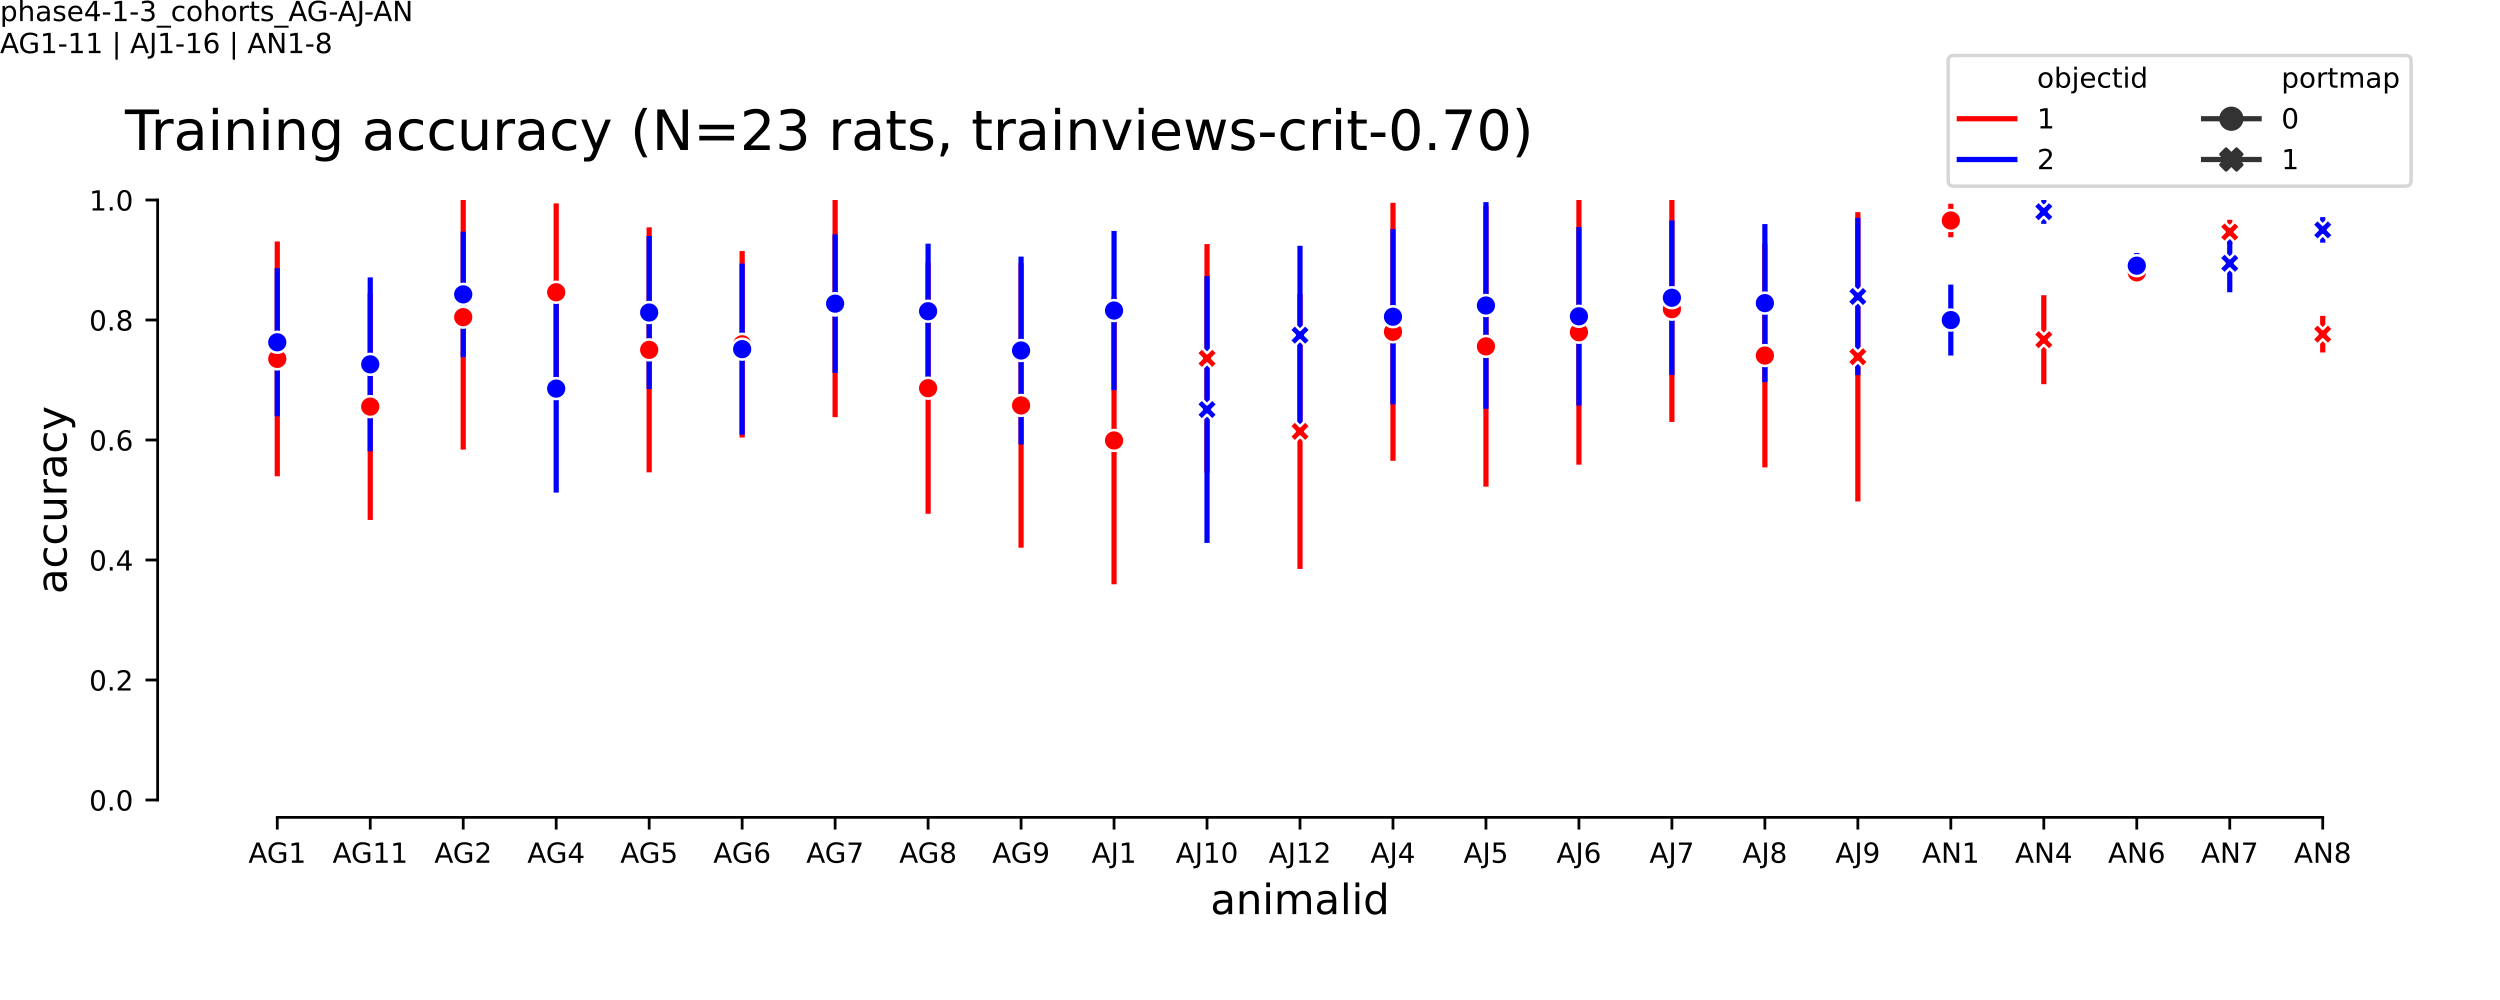 <?xml version="1.0" encoding="utf-8" standalone="no"?>
<!DOCTYPE svg PUBLIC "-//W3C//DTD SVG 1.1//EN"
  "http://www.w3.org/Graphics/SVG/1.1/DTD/svg11.dtd">
<!-- Created with matplotlib (https://matplotlib.org/) -->
<svg height="288pt" version="1.1" viewBox="0 0 720 288" width="720pt" xmlns="http://www.w3.org/2000/svg" xmlns:xlink="http://www.w3.org/1999/xlink">
 <defs>
  <style type="text/css">*{stroke-linecap:butt;stroke-linejoin:round;}</style>
 </defs>
 <g id="figure_1">
  <g id="patch_1">
   <path d="M 0 288 
L 720 288 
L 720 0 
L 0 0 
z
" style="fill:#ffffff;"/>
  </g>
  <g id="axes_1">
   <g id="patch_2">
    <path d="M 50.4 230.4 
L 698.4 230.4 
L 698.4 57.6 
L 50.4 57.6 
z
" style="fill:#ffffff;"/>
   </g>
   <g id="matplotlib.axis_1">
    <g id="xtick_1">
     <g id="line2d_1">
      <defs>
       <path d="M 0 0 
L 0 3.5 
" id="m97c7518528" style="stroke:#000000;stroke-width:0.8;"/>
      </defs>
      <g>
       <use style="stroke:#000000;stroke-width:0.8;" x="79.855" xlink:href="#m97c7518528" y="235.4"/>
      </g>
     </g>
     <g id="text_1">
      <!-- AG1 -->
      <g transform="translate(71.544 248.479)scale(0.08 -0.08)">
       <defs>
        <path d="M 34.188 63.188 
L 20.797 26.906 
L 47.609 26.906 
z
M 28.609 72.906 
L 39.797 72.906 
L 67.578 0 
L 57.328 0 
L 50.688 18.703 
L 17.828 18.703 
L 11.188 0 
L 0.781 0 
z
" id="DejaVuSans-65"/>
        <path d="M 59.516 10.406 
L 59.516 29.984 
L 43.406 29.984 
L 43.406 38.094 
L 69.281 38.094 
L 69.281 6.781 
Q 63.578 2.734 56.688 0.656 
Q 49.812 -1.422 42 -1.422 
Q 24.906 -1.422 15.25 8.562 
Q 5.609 18.562 5.609 36.375 
Q 5.609 54.25 15.25 64.234 
Q 24.906 74.219 42 74.219 
Q 49.125 74.219 55.547 72.453 
Q 61.969 70.703 67.391 67.281 
L 67.391 56.781 
Q 61.922 61.422 55.766 63.766 
Q 49.609 66.109 42.828 66.109 
Q 29.438 66.109 22.719 58.641 
Q 16.016 51.172 16.016 36.375 
Q 16.016 21.625 22.719 14.156 
Q 29.438 6.688 42.828 6.688 
Q 48.047 6.688 52.141 7.594 
Q 56.25 8.5 59.516 10.406 
z
" id="DejaVuSans-71"/>
        <path d="M 12.406 8.297 
L 28.516 8.297 
L 28.516 63.922 
L 10.984 60.406 
L 10.984 69.391 
L 28.422 72.906 
L 38.281 72.906 
L 38.281 8.297 
L 54.391 8.297 
L 54.391 0 
L 12.406 0 
z
" id="DejaVuSans-49"/>
       </defs>
       <use xlink:href="#DejaVuSans-65"/>
       <use x="66.658" xlink:href="#DejaVuSans-71"/>
       <use x="144.148" xlink:href="#DejaVuSans-49"/>
      </g>
     </g>
    </g>
    <g id="xtick_2">
     <g id="line2d_2">
      <g>
       <use style="stroke:#000000;stroke-width:0.8;" x="106.631" xlink:href="#m97c7518528" y="235.4"/>
      </g>
     </g>
     <g id="text_2">
      <!-- AG11 -->
      <g transform="translate(95.776 248.479)scale(0.08 -0.08)">
       <use xlink:href="#DejaVuSans-65"/>
       <use x="66.658" xlink:href="#DejaVuSans-71"/>
       <use x="144.148" xlink:href="#DejaVuSans-49"/>
       <use x="207.771" xlink:href="#DejaVuSans-49"/>
      </g>
     </g>
    </g>
    <g id="xtick_3">
     <g id="line2d_3">
      <g>
       <use style="stroke:#000000;stroke-width:0.8;" x="133.408" xlink:href="#m97c7518528" y="235.4"/>
      </g>
     </g>
     <g id="text_3">
      <!-- AG2 -->
      <g transform="translate(125.098 248.479)scale(0.08 -0.08)">
       <defs>
        <path d="M 19.188 8.297 
L 53.609 8.297 
L 53.609 0 
L 7.328 0 
L 7.328 8.297 
Q 12.938 14.109 22.625 23.891 
Q 32.328 33.688 34.812 36.531 
Q 39.547 41.844 41.422 45.531 
Q 43.312 49.219 43.312 52.781 
Q 43.312 58.594 39.234 62.25 
Q 35.156 65.922 28.609 65.922 
Q 23.969 65.922 18.812 64.312 
Q 13.672 62.703 7.812 59.422 
L 7.812 69.391 
Q 13.766 71.781 18.938 73 
Q 24.125 74.219 28.422 74.219 
Q 39.75 74.219 46.484 68.547 
Q 53.219 62.891 53.219 53.422 
Q 53.219 48.922 51.531 44.891 
Q 49.859 40.875 45.406 35.406 
Q 44.188 33.984 37.641 27.219 
Q 31.109 20.453 19.188 8.297 
z
" id="DejaVuSans-50"/>
       </defs>
       <use xlink:href="#DejaVuSans-65"/>
       <use x="66.658" xlink:href="#DejaVuSans-71"/>
       <use x="144.148" xlink:href="#DejaVuSans-50"/>
      </g>
     </g>
    </g>
    <g id="xtick_4">
     <g id="line2d_4">
      <g>
       <use style="stroke:#000000;stroke-width:0.8;" x="160.185" xlink:href="#m97c7518528" y="235.4"/>
      </g>
     </g>
     <g id="text_4">
      <!-- AG4 -->
      <g transform="translate(151.874 248.479)scale(0.08 -0.08)">
       <defs>
        <path d="M 37.797 64.312 
L 12.891 25.391 
L 37.797 25.391 
z
M 35.203 72.906 
L 47.609 72.906 
L 47.609 25.391 
L 58.016 25.391 
L 58.016 17.188 
L 47.609 17.188 
L 47.609 0 
L 37.797 0 
L 37.797 17.188 
L 4.891 17.188 
L 4.891 26.703 
z
" id="DejaVuSans-52"/>
       </defs>
       <use xlink:href="#DejaVuSans-65"/>
       <use x="66.658" xlink:href="#DejaVuSans-71"/>
       <use x="144.148" xlink:href="#DejaVuSans-52"/>
      </g>
     </g>
    </g>
    <g id="xtick_5">
     <g id="line2d_5">
      <g>
       <use style="stroke:#000000;stroke-width:0.8;" x="186.962" xlink:href="#m97c7518528" y="235.4"/>
      </g>
     </g>
     <g id="text_5">
      <!-- AG5 -->
      <g transform="translate(178.651 248.479)scale(0.08 -0.08)">
       <defs>
        <path d="M 10.797 72.906 
L 49.516 72.906 
L 49.516 64.594 
L 19.828 64.594 
L 19.828 46.734 
Q 21.969 47.469 24.109 47.828 
Q 26.266 48.188 28.422 48.188 
Q 40.625 48.188 47.75 41.5 
Q 54.891 34.812 54.891 23.391 
Q 54.891 11.625 47.562 5.094 
Q 40.234 -1.422 26.906 -1.422 
Q 22.312 -1.422 17.547 -0.641 
Q 12.797 0.141 7.719 1.703 
L 7.719 11.625 
Q 12.109 9.234 16.797 8.062 
Q 21.484 6.891 26.703 6.891 
Q 35.156 6.891 40.078 11.328 
Q 45.016 15.766 45.016 23.391 
Q 45.016 31 40.078 35.438 
Q 35.156 39.891 26.703 39.891 
Q 22.75 39.891 18.812 39.016 
Q 14.891 38.141 10.797 36.281 
z
" id="DejaVuSans-53"/>
       </defs>
       <use xlink:href="#DejaVuSans-65"/>
       <use x="66.658" xlink:href="#DejaVuSans-71"/>
       <use x="144.148" xlink:href="#DejaVuSans-53"/>
      </g>
     </g>
    </g>
    <g id="xtick_6">
     <g id="line2d_6">
      <g>
       <use style="stroke:#000000;stroke-width:0.8;" x="213.739" xlink:href="#m97c7518528" y="235.4"/>
      </g>
     </g>
     <g id="text_6">
      <!-- AG6 -->
      <g transform="translate(205.428 248.479)scale(0.08 -0.08)">
       <defs>
        <path d="M 33.016 40.375 
Q 26.375 40.375 22.484 35.828 
Q 18.609 31.297 18.609 23.391 
Q 18.609 15.531 22.484 10.953 
Q 26.375 6.391 33.016 6.391 
Q 39.656 6.391 43.531 10.953 
Q 47.406 15.531 47.406 23.391 
Q 47.406 31.297 43.531 35.828 
Q 39.656 40.375 33.016 40.375 
z
M 52.594 71.297 
L 52.594 62.312 
Q 48.875 64.062 45.094 64.984 
Q 41.312 65.922 37.594 65.922 
Q 27.828 65.922 22.672 59.328 
Q 17.531 52.734 16.797 39.406 
Q 19.672 43.656 24.016 45.922 
Q 28.375 48.188 33.594 48.188 
Q 44.578 48.188 50.953 41.516 
Q 57.328 34.859 57.328 23.391 
Q 57.328 12.156 50.688 5.359 
Q 44.047 -1.422 33.016 -1.422 
Q 20.359 -1.422 13.672 8.266 
Q 6.984 17.969 6.984 36.375 
Q 6.984 53.656 15.188 63.938 
Q 23.391 74.219 37.203 74.219 
Q 40.922 74.219 44.703 73.484 
Q 48.484 72.75 52.594 71.297 
z
" id="DejaVuSans-54"/>
       </defs>
       <use xlink:href="#DejaVuSans-65"/>
       <use x="66.658" xlink:href="#DejaVuSans-71"/>
       <use x="144.148" xlink:href="#DejaVuSans-54"/>
      </g>
     </g>
    </g>
    <g id="xtick_7">
     <g id="line2d_7">
      <g>
       <use style="stroke:#000000;stroke-width:0.8;" x="240.516" xlink:href="#m97c7518528" y="235.4"/>
      </g>
     </g>
     <g id="text_7">
      <!-- AG7 -->
      <g transform="translate(232.205 248.479)scale(0.08 -0.08)">
       <defs>
        <path d="M 8.203 72.906 
L 55.078 72.906 
L 55.078 68.703 
L 28.609 0 
L 18.312 0 
L 43.219 64.594 
L 8.203 64.594 
z
" id="DejaVuSans-55"/>
       </defs>
       <use xlink:href="#DejaVuSans-65"/>
       <use x="66.658" xlink:href="#DejaVuSans-71"/>
       <use x="144.148" xlink:href="#DejaVuSans-55"/>
      </g>
     </g>
    </g>
    <g id="xtick_8">
     <g id="line2d_8">
      <g>
       <use style="stroke:#000000;stroke-width:0.8;" x="267.293" xlink:href="#m97c7518528" y="235.4"/>
      </g>
     </g>
     <g id="text_8">
      <!-- AG8 -->
      <g transform="translate(258.982 248.479)scale(0.08 -0.08)">
       <defs>
        <path d="M 31.781 34.625 
Q 24.75 34.625 20.719 30.859 
Q 16.703 27.094 16.703 20.516 
Q 16.703 13.922 20.719 10.156 
Q 24.75 6.391 31.781 6.391 
Q 38.812 6.391 42.859 10.172 
Q 46.922 13.969 46.922 20.516 
Q 46.922 27.094 42.891 30.859 
Q 38.875 34.625 31.781 34.625 
z
M 21.922 38.812 
Q 15.578 40.375 12.031 44.719 
Q 8.5 49.078 8.5 55.328 
Q 8.5 64.062 14.719 69.141 
Q 20.953 74.219 31.781 74.219 
Q 42.672 74.219 48.875 69.141 
Q 55.078 64.062 55.078 55.328 
Q 55.078 49.078 51.531 44.719 
Q 48 40.375 41.703 38.812 
Q 48.828 37.156 52.797 32.312 
Q 56.781 27.484 56.781 20.516 
Q 56.781 9.906 50.312 4.234 
Q 43.844 -1.422 31.781 -1.422 
Q 19.734 -1.422 13.25 4.234 
Q 6.781 9.906 6.781 20.516 
Q 6.781 27.484 10.781 32.312 
Q 14.797 37.156 21.922 38.812 
z
M 18.312 54.391 
Q 18.312 48.734 21.844 45.562 
Q 25.391 42.391 31.781 42.391 
Q 38.141 42.391 41.719 45.562 
Q 45.312 48.734 45.312 54.391 
Q 45.312 60.062 41.719 63.234 
Q 38.141 66.406 31.781 66.406 
Q 25.391 66.406 21.844 63.234 
Q 18.312 60.062 18.312 54.391 
z
" id="DejaVuSans-56"/>
       </defs>
       <use xlink:href="#DejaVuSans-65"/>
       <use x="66.658" xlink:href="#DejaVuSans-71"/>
       <use x="144.148" xlink:href="#DejaVuSans-56"/>
      </g>
     </g>
    </g>
    <g id="xtick_9">
     <g id="line2d_9">
      <g>
       <use style="stroke:#000000;stroke-width:0.8;" x="294.069" xlink:href="#m97c7518528" y="235.4"/>
      </g>
     </g>
     <g id="text_9">
      <!-- AG9 -->
      <g transform="translate(285.759 248.479)scale(0.08 -0.08)">
       <defs>
        <path d="M 10.984 1.516 
L 10.984 10.5 
Q 14.703 8.734 18.5 7.812 
Q 22.312 6.891 25.984 6.891 
Q 35.75 6.891 40.891 13.453 
Q 46.047 20.016 46.781 33.406 
Q 43.953 29.203 39.594 26.953 
Q 35.25 24.703 29.984 24.703 
Q 19.047 24.703 12.672 31.312 
Q 6.297 37.938 6.297 49.422 
Q 6.297 60.641 12.938 67.422 
Q 19.578 74.219 30.609 74.219 
Q 43.266 74.219 49.922 64.516 
Q 56.594 54.828 56.594 36.375 
Q 56.594 19.141 48.406 8.859 
Q 40.234 -1.422 26.422 -1.422 
Q 22.703 -1.422 18.891 -0.688 
Q 15.094 0.047 10.984 1.516 
z
M 30.609 32.422 
Q 37.25 32.422 41.125 36.953 
Q 45.016 41.5 45.016 49.422 
Q 45.016 57.281 41.125 61.844 
Q 37.25 66.406 30.609 66.406 
Q 23.969 66.406 20.094 61.844 
Q 16.219 57.281 16.219 49.422 
Q 16.219 41.5 20.094 36.953 
Q 23.969 32.422 30.609 32.422 
z
" id="DejaVuSans-57"/>
       </defs>
       <use xlink:href="#DejaVuSans-65"/>
       <use x="66.658" xlink:href="#DejaVuSans-71"/>
       <use x="144.148" xlink:href="#DejaVuSans-57"/>
      </g>
     </g>
    </g>
    <g id="xtick_10">
     <g id="line2d_10">
      <g>
       <use style="stroke:#000000;stroke-width:0.8;" x="320.846" xlink:href="#m97c7518528" y="235.4"/>
      </g>
     </g>
     <g id="text_10">
      <!-- AJ1 -->
      <g transform="translate(314.385 248.479)scale(0.08 -0.08)">
       <defs>
        <path d="M 9.812 72.906 
L 19.672 72.906 
L 19.672 5.078 
Q 19.672 -8.109 14.672 -14.062 
Q 9.672 -20.016 -1.422 -20.016 
L -5.172 -20.016 
L -5.172 -11.719 
L -2.094 -11.719 
Q 4.438 -11.719 7.125 -8.047 
Q 9.812 -4.391 9.812 5.078 
z
" id="DejaVuSans-74"/>
       </defs>
       <use xlink:href="#DejaVuSans-65"/>
       <use x="68.408" xlink:href="#DejaVuSans-74"/>
       <use x="97.9" xlink:href="#DejaVuSans-49"/>
      </g>
     </g>
    </g>
    <g id="xtick_11">
     <g id="line2d_11">
      <g>
       <use style="stroke:#000000;stroke-width:0.8;" x="347.623" xlink:href="#m97c7518528" y="235.4"/>
      </g>
     </g>
     <g id="text_11">
      <!-- AJ10 -->
      <g transform="translate(338.617 248.479)scale(0.08 -0.08)">
       <defs>
        <path d="M 31.781 66.406 
Q 24.172 66.406 20.328 58.906 
Q 16.5 51.422 16.5 36.375 
Q 16.5 21.391 20.328 13.891 
Q 24.172 6.391 31.781 6.391 
Q 39.453 6.391 43.281 13.891 
Q 47.125 21.391 47.125 36.375 
Q 47.125 51.422 43.281 58.906 
Q 39.453 66.406 31.781 66.406 
z
M 31.781 74.219 
Q 44.047 74.219 50.516 64.516 
Q 56.984 54.828 56.984 36.375 
Q 56.984 17.969 50.516 8.266 
Q 44.047 -1.422 31.781 -1.422 
Q 19.531 -1.422 13.062 8.266 
Q 6.594 17.969 6.594 36.375 
Q 6.594 54.828 13.062 64.516 
Q 19.531 74.219 31.781 74.219 
z
" id="DejaVuSans-48"/>
       </defs>
       <use xlink:href="#DejaVuSans-65"/>
       <use x="68.408" xlink:href="#DejaVuSans-74"/>
       <use x="97.9" xlink:href="#DejaVuSans-49"/>
       <use x="161.523" xlink:href="#DejaVuSans-48"/>
      </g>
     </g>
    </g>
    <g id="xtick_12">
     <g id="line2d_12">
      <g>
       <use style="stroke:#000000;stroke-width:0.8;" x="374.4" xlink:href="#m97c7518528" y="235.4"/>
      </g>
     </g>
     <g id="text_12">
      <!-- AJ12 -->
      <g transform="translate(365.394 248.479)scale(0.08 -0.08)">
       <use xlink:href="#DejaVuSans-65"/>
       <use x="68.408" xlink:href="#DejaVuSans-74"/>
       <use x="97.9" xlink:href="#DejaVuSans-49"/>
       <use x="161.523" xlink:href="#DejaVuSans-50"/>
      </g>
     </g>
    </g>
    <g id="xtick_13">
     <g id="line2d_13">
      <g>
       <use style="stroke:#000000;stroke-width:0.8;" x="401.177" xlink:href="#m97c7518528" y="235.4"/>
      </g>
     </g>
     <g id="text_13">
      <!-- AJ4 -->
      <g transform="translate(394.716 248.479)scale(0.08 -0.08)">
       <use xlink:href="#DejaVuSans-65"/>
       <use x="68.408" xlink:href="#DejaVuSans-74"/>
       <use x="97.9" xlink:href="#DejaVuSans-52"/>
      </g>
     </g>
    </g>
    <g id="xtick_14">
     <g id="line2d_14">
      <g>
       <use style="stroke:#000000;stroke-width:0.8;" x="427.954" xlink:href="#m97c7518528" y="235.4"/>
      </g>
     </g>
     <g id="text_14">
      <!-- AJ5 -->
      <g transform="translate(421.492 248.479)scale(0.08 -0.08)">
       <use xlink:href="#DejaVuSans-65"/>
       <use x="68.408" xlink:href="#DejaVuSans-74"/>
       <use x="97.9" xlink:href="#DejaVuSans-53"/>
      </g>
     </g>
    </g>
    <g id="xtick_15">
     <g id="line2d_15">
      <g>
       <use style="stroke:#000000;stroke-width:0.8;" x="454.731" xlink:href="#m97c7518528" y="235.4"/>
      </g>
     </g>
     <g id="text_15">
      <!-- AJ6 -->
      <g transform="translate(448.269 248.479)scale(0.08 -0.08)">
       <use xlink:href="#DejaVuSans-65"/>
       <use x="68.408" xlink:href="#DejaVuSans-74"/>
       <use x="97.9" xlink:href="#DejaVuSans-54"/>
      </g>
     </g>
    </g>
    <g id="xtick_16">
     <g id="line2d_16">
      <g>
       <use style="stroke:#000000;stroke-width:0.8;" x="481.507" xlink:href="#m97c7518528" y="235.4"/>
      </g>
     </g>
     <g id="text_16">
      <!-- AJ7 -->
      <g transform="translate(475.046 248.479)scale(0.08 -0.08)">
       <use xlink:href="#DejaVuSans-65"/>
       <use x="68.408" xlink:href="#DejaVuSans-74"/>
       <use x="97.9" xlink:href="#DejaVuSans-55"/>
      </g>
     </g>
    </g>
    <g id="xtick_17">
     <g id="line2d_17">
      <g>
       <use style="stroke:#000000;stroke-width:0.8;" x="508.284" xlink:href="#m97c7518528" y="235.4"/>
      </g>
     </g>
     <g id="text_17">
      <!-- AJ8 -->
      <g transform="translate(501.823 248.479)scale(0.08 -0.08)">
       <use xlink:href="#DejaVuSans-65"/>
       <use x="68.408" xlink:href="#DejaVuSans-74"/>
       <use x="97.9" xlink:href="#DejaVuSans-56"/>
      </g>
     </g>
    </g>
    <g id="xtick_18">
     <g id="line2d_18">
      <g>
       <use style="stroke:#000000;stroke-width:0.8;" x="535.061" xlink:href="#m97c7518528" y="235.4"/>
      </g>
     </g>
     <g id="text_18">
      <!-- AJ9 -->
      <g transform="translate(528.6 248.479)scale(0.08 -0.08)">
       <use xlink:href="#DejaVuSans-65"/>
       <use x="68.408" xlink:href="#DejaVuSans-74"/>
       <use x="97.9" xlink:href="#DejaVuSans-57"/>
      </g>
     </g>
    </g>
    <g id="xtick_19">
     <g id="line2d_19">
      <g>
       <use style="stroke:#000000;stroke-width:0.8;" x="561.838" xlink:href="#m97c7518528" y="235.4"/>
      </g>
     </g>
     <g id="text_19">
      <!-- AN1 -->
      <g transform="translate(553.564 248.479)scale(0.08 -0.08)">
       <defs>
        <path d="M 9.812 72.906 
L 23.094 72.906 
L 55.422 11.922 
L 55.422 72.906 
L 64.984 72.906 
L 64.984 0 
L 51.703 0 
L 19.391 60.984 
L 19.391 0 
L 9.812 0 
z
" id="DejaVuSans-78"/>
       </defs>
       <use xlink:href="#DejaVuSans-65"/>
       <use x="68.408" xlink:href="#DejaVuSans-78"/>
       <use x="143.213" xlink:href="#DejaVuSans-49"/>
      </g>
     </g>
    </g>
    <g id="xtick_20">
     <g id="line2d_20">
      <g>
       <use style="stroke:#000000;stroke-width:0.8;" x="588.615" xlink:href="#m97c7518528" y="235.4"/>
      </g>
     </g>
     <g id="text_20">
      <!-- AN4 -->
      <g transform="translate(580.341 248.479)scale(0.08 -0.08)">
       <use xlink:href="#DejaVuSans-65"/>
       <use x="68.408" xlink:href="#DejaVuSans-78"/>
       <use x="143.213" xlink:href="#DejaVuSans-52"/>
      </g>
     </g>
    </g>
    <g id="xtick_21">
     <g id="line2d_21">
      <g>
       <use style="stroke:#000000;stroke-width:0.8;" x="615.392" xlink:href="#m97c7518528" y="235.4"/>
      </g>
     </g>
     <g id="text_21">
      <!-- AN6 -->
      <g transform="translate(607.118 248.479)scale(0.08 -0.08)">
       <use xlink:href="#DejaVuSans-65"/>
       <use x="68.408" xlink:href="#DejaVuSans-78"/>
       <use x="143.213" xlink:href="#DejaVuSans-54"/>
      </g>
     </g>
    </g>
    <g id="xtick_22">
     <g id="line2d_22">
      <g>
       <use style="stroke:#000000;stroke-width:0.8;" x="642.169" xlink:href="#m97c7518528" y="235.4"/>
      </g>
     </g>
     <g id="text_22">
      <!-- AN7 -->
      <g transform="translate(633.895 248.479)scale(0.08 -0.08)">
       <use xlink:href="#DejaVuSans-65"/>
       <use x="68.408" xlink:href="#DejaVuSans-78"/>
       <use x="143.213" xlink:href="#DejaVuSans-55"/>
      </g>
     </g>
    </g>
    <g id="xtick_23">
     <g id="line2d_23">
      <g>
       <use style="stroke:#000000;stroke-width:0.8;" x="668.945" xlink:href="#m97c7518528" y="235.4"/>
      </g>
     </g>
     <g id="text_23">
      <!-- AN8 -->
      <g transform="translate(660.672 248.479)scale(0.08 -0.08)">
       <use xlink:href="#DejaVuSans-65"/>
       <use x="68.408" xlink:href="#DejaVuSans-78"/>
       <use x="143.213" xlink:href="#DejaVuSans-56"/>
      </g>
     </g>
    </g>
    <g id="text_24">
     <!-- animalid -->
     <g transform="translate(348.59 263.261)scale(0.12 -0.12)">
      <defs>
       <path d="M 34.281 27.484 
Q 23.391 27.484 19.188 25 
Q 14.984 22.516 14.984 16.5 
Q 14.984 11.719 18.141 8.906 
Q 21.297 6.109 26.703 6.109 
Q 34.188 6.109 38.703 11.406 
Q 43.219 16.703 43.219 25.484 
L 43.219 27.484 
z
M 52.203 31.203 
L 52.203 0 
L 43.219 0 
L 43.219 8.297 
Q 40.141 3.328 35.547 0.953 
Q 30.953 -1.422 24.312 -1.422 
Q 15.922 -1.422 10.953 3.297 
Q 6 8.016 6 15.922 
Q 6 25.141 12.172 29.828 
Q 18.359 34.516 30.609 34.516 
L 43.219 34.516 
L 43.219 35.406 
Q 43.219 41.609 39.141 45 
Q 35.062 48.391 27.688 48.391 
Q 23 48.391 18.547 47.266 
Q 14.109 46.141 10.016 43.891 
L 10.016 52.203 
Q 14.938 54.109 19.578 55.047 
Q 24.219 56 28.609 56 
Q 40.484 56 46.344 49.844 
Q 52.203 43.703 52.203 31.203 
z
" id="DejaVuSans-97"/>
       <path d="M 54.891 33.016 
L 54.891 0 
L 45.906 0 
L 45.906 32.719 
Q 45.906 40.484 42.875 44.328 
Q 39.844 48.188 33.797 48.188 
Q 26.516 48.188 22.312 43.547 
Q 18.109 38.922 18.109 30.906 
L 18.109 0 
L 9.078 0 
L 9.078 54.688 
L 18.109 54.688 
L 18.109 46.188 
Q 21.344 51.125 25.703 53.562 
Q 30.078 56 35.797 56 
Q 45.219 56 50.047 50.172 
Q 54.891 44.344 54.891 33.016 
z
" id="DejaVuSans-110"/>
       <path d="M 9.422 54.688 
L 18.406 54.688 
L 18.406 0 
L 9.422 0 
z
M 9.422 75.984 
L 18.406 75.984 
L 18.406 64.594 
L 9.422 64.594 
z
" id="DejaVuSans-105"/>
       <path d="M 52 44.188 
Q 55.375 50.25 60.062 53.125 
Q 64.75 56 71.094 56 
Q 79.641 56 84.281 50.016 
Q 88.922 44.047 88.922 33.016 
L 88.922 0 
L 79.891 0 
L 79.891 32.719 
Q 79.891 40.578 77.094 44.375 
Q 74.312 48.188 68.609 48.188 
Q 61.625 48.188 57.562 43.547 
Q 53.516 38.922 53.516 30.906 
L 53.516 0 
L 44.484 0 
L 44.484 32.719 
Q 44.484 40.625 41.703 44.406 
Q 38.922 48.188 33.109 48.188 
Q 26.219 48.188 22.156 43.531 
Q 18.109 38.875 18.109 30.906 
L 18.109 0 
L 9.078 0 
L 9.078 54.688 
L 18.109 54.688 
L 18.109 46.188 
Q 21.188 51.219 25.484 53.609 
Q 29.781 56 35.688 56 
Q 41.656 56 45.828 52.969 
Q 50 49.953 52 44.188 
z
" id="DejaVuSans-109"/>
       <path d="M 9.422 75.984 
L 18.406 75.984 
L 18.406 0 
L 9.422 0 
z
" id="DejaVuSans-108"/>
       <path d="M 45.406 46.391 
L 45.406 75.984 
L 54.391 75.984 
L 54.391 0 
L 45.406 0 
L 45.406 8.203 
Q 42.578 3.328 38.25 0.953 
Q 33.938 -1.422 27.875 -1.422 
Q 17.969 -1.422 11.734 6.484 
Q 5.516 14.406 5.516 27.297 
Q 5.516 40.188 11.734 48.094 
Q 17.969 56 27.875 56 
Q 33.938 56 38.25 53.625 
Q 42.578 51.266 45.406 46.391 
z
M 14.797 27.297 
Q 14.797 17.391 18.875 11.75 
Q 22.953 6.109 30.078 6.109 
Q 37.203 6.109 41.297 11.75 
Q 45.406 17.391 45.406 27.297 
Q 45.406 37.203 41.297 42.844 
Q 37.203 48.484 30.078 48.484 
Q 22.953 48.484 18.875 42.844 
Q 14.797 37.203 14.797 27.297 
z
" id="DejaVuSans-100"/>
      </defs>
      <use xlink:href="#DejaVuSans-97"/>
      <use x="61.279" xlink:href="#DejaVuSans-110"/>
      <use x="124.658" xlink:href="#DejaVuSans-105"/>
      <use x="152.441" xlink:href="#DejaVuSans-109"/>
      <use x="249.854" xlink:href="#DejaVuSans-97"/>
      <use x="311.133" xlink:href="#DejaVuSans-108"/>
      <use x="338.916" xlink:href="#DejaVuSans-105"/>
      <use x="366.699" xlink:href="#DejaVuSans-100"/>
     </g>
    </g>
   </g>
   <g id="matplotlib.axis_2">
    <g id="ytick_1">
     <g id="line2d_24">
      <defs>
       <path d="M 0 0 
L -3.5 0 
" id="m1adad58d47" style="stroke:#000000;stroke-width:0.8;"/>
      </defs>
      <g>
       <use style="stroke:#000000;stroke-width:0.8;" x="45.4" xlink:href="#m1adad58d47" y="230.4"/>
      </g>
     </g>
     <g id="text_25">
      <!-- 0.0 -->
      <g transform="translate(25.677 233.439)scale(0.08 -0.08)">
       <defs>
        <path d="M 10.688 12.406 
L 21 12.406 
L 21 0 
L 10.688 0 
z
" id="DejaVuSans-46"/>
       </defs>
       <use xlink:href="#DejaVuSans-48"/>
       <use x="63.623" xlink:href="#DejaVuSans-46"/>
       <use x="95.41" xlink:href="#DejaVuSans-48"/>
      </g>
     </g>
    </g>
    <g id="ytick_2">
     <g id="line2d_25">
      <g>
       <use style="stroke:#000000;stroke-width:0.8;" x="45.4" xlink:href="#m1adad58d47" y="195.84"/>
      </g>
     </g>
     <g id="text_26">
      <!-- 0.2 -->
      <g transform="translate(25.677 198.879)scale(0.08 -0.08)">
       <use xlink:href="#DejaVuSans-48"/>
       <use x="63.623" xlink:href="#DejaVuSans-46"/>
       <use x="95.41" xlink:href="#DejaVuSans-50"/>
      </g>
     </g>
    </g>
    <g id="ytick_3">
     <g id="line2d_26">
      <g>
       <use style="stroke:#000000;stroke-width:0.8;" x="45.4" xlink:href="#m1adad58d47" y="161.28"/>
      </g>
     </g>
     <g id="text_27">
      <!-- 0.4 -->
      <g transform="translate(25.677 164.319)scale(0.08 -0.08)">
       <use xlink:href="#DejaVuSans-48"/>
       <use x="63.623" xlink:href="#DejaVuSans-46"/>
       <use x="95.41" xlink:href="#DejaVuSans-52"/>
      </g>
     </g>
    </g>
    <g id="ytick_4">
     <g id="line2d_27">
      <g>
       <use style="stroke:#000000;stroke-width:0.8;" x="45.4" xlink:href="#m1adad58d47" y="126.72"/>
      </g>
     </g>
     <g id="text_28">
      <!-- 0.6 -->
      <g transform="translate(25.677 129.759)scale(0.08 -0.08)">
       <use xlink:href="#DejaVuSans-48"/>
       <use x="63.623" xlink:href="#DejaVuSans-46"/>
       <use x="95.41" xlink:href="#DejaVuSans-54"/>
      </g>
     </g>
    </g>
    <g id="ytick_5">
     <g id="line2d_28">
      <g>
       <use style="stroke:#000000;stroke-width:0.8;" x="45.4" xlink:href="#m1adad58d47" y="92.16"/>
      </g>
     </g>
     <g id="text_29">
      <!-- 0.8 -->
      <g transform="translate(25.677 95.199)scale(0.08 -0.08)">
       <use xlink:href="#DejaVuSans-48"/>
       <use x="63.623" xlink:href="#DejaVuSans-46"/>
       <use x="95.41" xlink:href="#DejaVuSans-56"/>
      </g>
     </g>
    </g>
    <g id="ytick_6">
     <g id="line2d_29">
      <g>
       <use style="stroke:#000000;stroke-width:0.8;" x="45.4" xlink:href="#m1adad58d47" y="57.6"/>
      </g>
     </g>
     <g id="text_30">
      <!-- 1.0 -->
      <g transform="translate(25.677 60.639)scale(0.08 -0.08)">
       <use xlink:href="#DejaVuSans-49"/>
       <use x="63.623" xlink:href="#DejaVuSans-46"/>
       <use x="95.41" xlink:href="#DejaVuSans-48"/>
      </g>
     </g>
    </g>
    <g id="text_31">
     <!-- accuracy -->
     <g transform="translate(19.182 171.071)rotate(-90)scale(0.12 -0.12)">
      <defs>
       <path d="M 48.781 52.594 
L 48.781 44.188 
Q 44.969 46.297 41.141 47.344 
Q 37.312 48.391 33.406 48.391 
Q 24.656 48.391 19.812 42.844 
Q 14.984 37.312 14.984 27.297 
Q 14.984 17.281 19.812 11.734 
Q 24.656 6.203 33.406 6.203 
Q 37.312 6.203 41.141 7.25 
Q 44.969 8.297 48.781 10.406 
L 48.781 2.094 
Q 45.016 0.344 40.984 -0.531 
Q 36.969 -1.422 32.422 -1.422 
Q 20.062 -1.422 12.781 6.344 
Q 5.516 14.109 5.516 27.297 
Q 5.516 40.672 12.859 48.328 
Q 20.219 56 33.016 56 
Q 37.156 56 41.109 55.141 
Q 45.062 54.297 48.781 52.594 
z
" id="DejaVuSans-99"/>
       <path d="M 8.5 21.578 
L 8.5 54.688 
L 17.484 54.688 
L 17.484 21.922 
Q 17.484 14.156 20.5 10.266 
Q 23.531 6.391 29.594 6.391 
Q 36.859 6.391 41.078 11.031 
Q 45.312 15.672 45.312 23.688 
L 45.312 54.688 
L 54.297 54.688 
L 54.297 0 
L 45.312 0 
L 45.312 8.406 
Q 42.047 3.422 37.719 1 
Q 33.406 -1.422 27.688 -1.422 
Q 18.266 -1.422 13.375 4.438 
Q 8.5 10.297 8.5 21.578 
z
M 31.109 56 
z
" id="DejaVuSans-117"/>
       <path d="M 41.109 46.297 
Q 39.594 47.172 37.812 47.578 
Q 36.031 48 33.891 48 
Q 26.266 48 22.188 43.047 
Q 18.109 38.094 18.109 28.812 
L 18.109 0 
L 9.078 0 
L 9.078 54.688 
L 18.109 54.688 
L 18.109 46.188 
Q 20.953 51.172 25.484 53.578 
Q 30.031 56 36.531 56 
Q 37.453 56 38.578 55.875 
Q 39.703 55.766 41.062 55.516 
z
" id="DejaVuSans-114"/>
       <path d="M 32.172 -5.078 
Q 28.375 -14.844 24.75 -17.812 
Q 21.141 -20.797 15.094 -20.797 
L 7.906 -20.797 
L 7.906 -13.281 
L 13.188 -13.281 
Q 16.891 -13.281 18.938 -11.516 
Q 21 -9.766 23.484 -3.219 
L 25.094 0.875 
L 2.984 54.688 
L 12.5 54.688 
L 29.594 11.922 
L 46.688 54.688 
L 56.203 54.688 
z
" id="DejaVuSans-121"/>
      </defs>
      <use xlink:href="#DejaVuSans-97"/>
      <use x="61.279" xlink:href="#DejaVuSans-99"/>
      <use x="116.26" xlink:href="#DejaVuSans-99"/>
      <use x="171.24" xlink:href="#DejaVuSans-117"/>
      <use x="234.619" xlink:href="#DejaVuSans-114"/>
      <use x="275.732" xlink:href="#DejaVuSans-97"/>
      <use x="337.012" xlink:href="#DejaVuSans-99"/>
      <use x="391.992" xlink:href="#DejaVuSans-121"/>
     </g>
    </g>
   </g>
   <g id="LineCollection_1">
    <path clip-path="url(#p3dd01bb4a4)" d="M 79.855 136.423 
L 79.855 70.299 
" style="fill:none;stroke:#ff0000;stroke-linecap:square;stroke-width:1.5;"/>
    <path clip-path="url(#p3dd01bb4a4)" d="M 106.631 148.999 
L 106.631 85.213 
" style="fill:none;stroke:#ff0000;stroke-linecap:square;stroke-width:1.5;"/>
    <path clip-path="url(#p3dd01bb4a4)" d="M 133.408 128.731 
L 133.408 53.945 
" style="fill:none;stroke:#ff0000;stroke-linecap:square;stroke-width:1.5;"/>
    <path clip-path="url(#p3dd01bb4a4)" d="M 160.185 109.018 
L 160.185 59.328 
" style="fill:none;stroke:#ff0000;stroke-linecap:square;stroke-width:1.5;"/>
    <path clip-path="url(#p3dd01bb4a4)" d="M 186.962 135.285 
L 186.962 66.229 
" style="fill:none;stroke:#ff0000;stroke-linecap:square;stroke-width:1.5;"/>
    <path clip-path="url(#p3dd01bb4a4)" d="M 213.739 125.267 
L 213.739 73.054 
" style="fill:none;stroke:#ff0000;stroke-linecap:square;stroke-width:1.5;"/>
    <path clip-path="url(#p3dd01bb4a4)" d="M 240.516 119.377 
L 240.516 56.308 
" style="fill:none;stroke:#ff0000;stroke-linecap:square;stroke-width:1.5;"/>
    <path clip-path="url(#p3dd01bb4a4)" d="M 267.293 147.219 
L 267.293 76.385 
" style="fill:none;stroke:#ff0000;stroke-linecap:square;stroke-width:1.5;"/>
    <path clip-path="url(#p3dd01bb4a4)" d="M 294.069 156.986 
L 294.069 76.558 
" style="fill:none;stroke:#ff0000;stroke-linecap:square;stroke-width:1.5;"/>
    <path clip-path="url(#p3dd01bb4a4)" d="M 320.846 167.519 
L 320.846 86.189 
" style="fill:none;stroke:#ff0000;stroke-linecap:square;stroke-width:1.5;"/>
    <path clip-path="url(#p3dd01bb4a4)" d="M 401.177 131.966 
L 401.177 59.155 
" style="fill:none;stroke:#ff0000;stroke-linecap:square;stroke-width:1.5;"/>
    <path clip-path="url(#p3dd01bb4a4)" d="M 427.954 139.404 
L 427.954 60.108 
" style="fill:none;stroke:#ff0000;stroke-linecap:square;stroke-width:1.5;"/>
    <path clip-path="url(#p3dd01bb4a4)" d="M 454.731 133.082 
L 454.731 58.299 
" style="fill:none;stroke:#ff0000;stroke-linecap:square;stroke-width:1.5;"/>
    <path clip-path="url(#p3dd01bb4a4)" d="M 481.507 120.761 
L 481.507 57.322 
" style="fill:none;stroke:#ff0000;stroke-linecap:square;stroke-width:1.5;"/>
    <path clip-path="url(#p3dd01bb4a4)" d="M 508.284 133.868 
L 508.284 70.934 
" style="fill:none;stroke:#ff0000;stroke-linecap:square;stroke-width:1.5;"/>
    <path clip-path="url(#p3dd01bb4a4)" d="M 561.838 67.579 
L 561.838 59.435 
" style="fill:none;stroke:#ff0000;stroke-linecap:square;stroke-width:1.5;"/>
    <path clip-path="url(#p3dd01bb4a4)" d="M 615.392 79.954 
L 615.392 76.928 
" style="fill:none;stroke:#ff0000;stroke-linecap:square;stroke-width:1.5;"/>
   </g>
   <g id="LineCollection_2">
    <path clip-path="url(#p3dd01bb4a4)" d="M 347.623 135.386 
L 347.623 71.033 
" style="fill:none;stroke:#ff0000;stroke-linecap:square;stroke-width:1.5;"/>
    <path clip-path="url(#p3dd01bb4a4)" d="M 374.4 163.093 
L 374.4 85.388 
" style="fill:none;stroke:#ff0000;stroke-linecap:square;stroke-width:1.5;"/>
    <path clip-path="url(#p3dd01bb4a4)" d="M 535.061 143.668 
L 535.061 61.842 
" style="fill:none;stroke:#ff0000;stroke-linecap:square;stroke-width:1.5;"/>
    <path clip-path="url(#p3dd01bb4a4)" d="M 588.615 109.899 
L 588.615 85.759 
" style="fill:none;stroke:#ff0000;stroke-linecap:square;stroke-width:1.5;"/>
    <path clip-path="url(#p3dd01bb4a4)" d="M 642.169 69.57 
L 642.169 64.058 
" style="fill:none;stroke:#ff0000;stroke-linecap:square;stroke-width:1.5;"/>
    <path clip-path="url(#p3dd01bb4a4)" d="M 668.945 100.75 
L 668.945 91.729 
" style="fill:none;stroke:#ff0000;stroke-linecap:square;stroke-width:1.5;"/>
   </g>
   <g id="LineCollection_3">
    <path clip-path="url(#p3dd01bb4a4)" d="M 79.855 119.159 
L 79.855 77.996 
" style="fill:none;stroke:#0000ff;stroke-linecap:square;stroke-width:1.5;"/>
    <path clip-path="url(#p3dd01bb4a4)" d="M 106.631 129.218 
L 106.631 80.645 
" style="fill:none;stroke:#0000ff;stroke-linecap:square;stroke-width:1.5;"/>
    <path clip-path="url(#p3dd01bb4a4)" d="M 133.408 102.091 
L 133.408 67.464 
" style="fill:none;stroke:#0000ff;stroke-linecap:square;stroke-width:1.5;"/>
    <path clip-path="url(#p3dd01bb4a4)" d="M 160.185 141.111 
L 160.185 82.722 
" style="fill:none;stroke:#0000ff;stroke-linecap:square;stroke-width:1.5;"/>
    <path clip-path="url(#p3dd01bb4a4)" d="M 186.962 111.287 
L 186.962 68.727 
" style="fill:none;stroke:#0000ff;stroke-linecap:square;stroke-width:1.5;"/>
    <path clip-path="url(#p3dd01bb4a4)" d="M 213.739 124.448 
L 213.739 76.653 
" style="fill:none;stroke:#0000ff;stroke-linecap:square;stroke-width:1.5;"/>
    <path clip-path="url(#p3dd01bb4a4)" d="M 240.516 106.657 
L 240.516 68.243 
" style="fill:none;stroke:#0000ff;stroke-linecap:square;stroke-width:1.5;"/>
    <path clip-path="url(#p3dd01bb4a4)" d="M 267.293 108.344 
L 267.293 70.934 
" style="fill:none;stroke:#0000ff;stroke-linecap:square;stroke-width:1.5;"/>
    <path clip-path="url(#p3dd01bb4a4)" d="M 294.069 127.245 
L 294.069 74.644 
" style="fill:none;stroke:#0000ff;stroke-linecap:square;stroke-width:1.5;"/>
    <path clip-path="url(#p3dd01bb4a4)" d="M 320.846 111.606 
L 320.846 67.266 
" style="fill:none;stroke:#0000ff;stroke-linecap:square;stroke-width:1.5;"/>
    <path clip-path="url(#p3dd01bb4a4)" d="M 401.177 115.692 
L 401.177 66.742 
" style="fill:none;stroke:#0000ff;stroke-linecap:square;stroke-width:1.5;"/>
    <path clip-path="url(#p3dd01bb4a4)" d="M 427.954 116.988 
L 427.954 58.974 
" style="fill:none;stroke:#0000ff;stroke-linecap:square;stroke-width:1.5;"/>
    <path clip-path="url(#p3dd01bb4a4)" d="M 454.731 116.037 
L 454.731 66.15 
" style="fill:none;stroke:#0000ff;stroke-linecap:square;stroke-width:1.5;"/>
    <path clip-path="url(#p3dd01bb4a4)" d="M 481.507 107.25 
L 481.507 64.244 
" style="fill:none;stroke:#0000ff;stroke-linecap:square;stroke-width:1.5;"/>
    <path clip-path="url(#p3dd01bb4a4)" d="M 508.284 109.309 
L 508.284 65.287 
" style="fill:none;stroke:#0000ff;stroke-linecap:square;stroke-width:1.5;"/>
    <path clip-path="url(#p3dd01bb4a4)" d="M 561.838 101.647 
L 561.838 82.712 
" style="fill:none;stroke:#0000ff;stroke-linecap:square;stroke-width:1.5;"/>
    <path clip-path="url(#p3dd01bb4a4)" d="M 615.392 79.409 
L 615.392 73.616 
" style="fill:none;stroke:#0000ff;stroke-linecap:square;stroke-width:1.5;"/>
   </g>
   <g id="LineCollection_4">
    <path clip-path="url(#p3dd01bb4a4)" d="M 347.623 155.619 
L 347.623 80.277 
" style="fill:none;stroke:#0000ff;stroke-linecap:square;stroke-width:1.5;"/>
    <path clip-path="url(#p3dd01bb4a4)" d="M 374.4 121.522 
L 374.4 71.533 
" style="fill:none;stroke:#0000ff;stroke-linecap:square;stroke-width:1.5;"/>
    <path clip-path="url(#p3dd01bb4a4)" d="M 535.061 107.3 
L 535.061 63.488 
" style="fill:none;stroke:#0000ff;stroke-linecap:square;stroke-width:1.5;"/>
    <path clip-path="url(#p3dd01bb4a4)" d="M 588.615 63.717 
L 588.615 58.231 
" style="fill:none;stroke:#0000ff;stroke-linecap:square;stroke-width:1.5;"/>
    <path clip-path="url(#p3dd01bb4a4)" d="M 642.169 83.419 
L 642.169 68.252 
" style="fill:none;stroke:#0000ff;stroke-linecap:square;stroke-width:1.5;"/>
    <path clip-path="url(#p3dd01bb4a4)" d="M 668.945 69.147 
L 668.945 63.289 
" style="fill:none;stroke:#0000ff;stroke-linecap:square;stroke-width:1.5;"/>
   </g>
   <g id="line2d_30">
    <path clip-path="url(#p3dd01bb4a4)" d="M 79.855 103.361 
L 106.631 117.106 
L 133.408 91.338 
L 160.185 84.173 
L 186.962 100.757 
L 213.739 99.16 
L 240.516 87.843 
L 267.293 111.802 
L 294.069 116.772 
L 320.846 126.854 
L 401.177 95.56 
L 427.954 99.756 
L 454.731 95.69 
L 481.507 89.041 
L 508.284 102.401 
L 561.838 63.507 
L 615.392 78.441 
" style="fill:none;"/>
    <defs>
     <path d="M 0 3 
C 0.796 3 1.559 2.684 2.121 2.121 
C 2.684 1.559 3 0.796 3 0 
C 3 -0.796 2.684 -1.559 2.121 -2.121 
C 1.559 -2.684 0.796 -3 0 -3 
C -0.796 -3 -1.559 -2.684 -2.121 -2.121 
C -2.684 -1.559 -3 -0.796 -3 0 
C -3 0.796 -2.684 1.559 -2.121 2.121 
C -1.559 2.684 -0.796 3 0 3 
z
" id="m70ee70bfa7" style="stroke:#ffffff;stroke-width:0.75;"/>
    </defs>
    <g clip-path="url(#p3dd01bb4a4)">
     <use style="fill:#ff0000;stroke:#ffffff;stroke-width:0.75;" x="79.855" xlink:href="#m70ee70bfa7" y="103.361"/>
     <use style="fill:#ff0000;stroke:#ffffff;stroke-width:0.75;" x="106.631" xlink:href="#m70ee70bfa7" y="117.106"/>
     <use style="fill:#ff0000;stroke:#ffffff;stroke-width:0.75;" x="133.408" xlink:href="#m70ee70bfa7" y="91.338"/>
     <use style="fill:#ff0000;stroke:#ffffff;stroke-width:0.75;" x="160.185" xlink:href="#m70ee70bfa7" y="84.173"/>
     <use style="fill:#ff0000;stroke:#ffffff;stroke-width:0.75;" x="186.962" xlink:href="#m70ee70bfa7" y="100.757"/>
     <use style="fill:#ff0000;stroke:#ffffff;stroke-width:0.75;" x="213.739" xlink:href="#m70ee70bfa7" y="99.16"/>
     <use style="fill:#ff0000;stroke:#ffffff;stroke-width:0.75;" x="240.516" xlink:href="#m70ee70bfa7" y="87.843"/>
     <use style="fill:#ff0000;stroke:#ffffff;stroke-width:0.75;" x="267.293" xlink:href="#m70ee70bfa7" y="111.802"/>
     <use style="fill:#ff0000;stroke:#ffffff;stroke-width:0.75;" x="294.069" xlink:href="#m70ee70bfa7" y="116.772"/>
     <use style="fill:#ff0000;stroke:#ffffff;stroke-width:0.75;" x="320.846" xlink:href="#m70ee70bfa7" y="126.854"/>
     <use style="fill:#ff0000;stroke:#ffffff;stroke-width:0.75;" x="401.177" xlink:href="#m70ee70bfa7" y="95.56"/>
     <use style="fill:#ff0000;stroke:#ffffff;stroke-width:0.75;" x="427.954" xlink:href="#m70ee70bfa7" y="99.756"/>
     <use style="fill:#ff0000;stroke:#ffffff;stroke-width:0.75;" x="454.731" xlink:href="#m70ee70bfa7" y="95.69"/>
     <use style="fill:#ff0000;stroke:#ffffff;stroke-width:0.75;" x="481.507" xlink:href="#m70ee70bfa7" y="89.041"/>
     <use style="fill:#ff0000;stroke:#ffffff;stroke-width:0.75;" x="508.284" xlink:href="#m70ee70bfa7" y="102.401"/>
     <use style="fill:#ff0000;stroke:#ffffff;stroke-width:0.75;" x="561.838" xlink:href="#m70ee70bfa7" y="63.507"/>
     <use style="fill:#ff0000;stroke:#ffffff;stroke-width:0.75;" x="615.392" xlink:href="#m70ee70bfa7" y="78.441"/>
    </g>
   </g>
   <g id="line2d_31">
    <path clip-path="url(#p3dd01bb4a4)" d="M 347.623 103.209 
L 374.4 124.24 
L 535.061 102.755 
L 588.615 97.829 
L 642.169 66.814 
L 668.945 96.239 
" style="fill:none;"/>
    <defs>
     <path d="M -1.5 3 
L 0 1.5 
L 1.5 3 
L 3 1.5 
L 1.5 0 
L 3 -1.5 
L 1.5 -3 
L 0 -1.5 
L -1.5 -3 
L -3 -1.5 
L -1.5 0 
L -3 1.5 
z
" id="mfb73228974" style="stroke:#ffffff;stroke-linejoin:miter;stroke-width:0.75;"/>
    </defs>
    <g clip-path="url(#p3dd01bb4a4)">
     <use style="fill:#ff0000;stroke:#ffffff;stroke-linejoin:miter;stroke-width:0.75;" x="347.623" xlink:href="#mfb73228974" y="103.209"/>
     <use style="fill:#ff0000;stroke:#ffffff;stroke-linejoin:miter;stroke-width:0.75;" x="374.4" xlink:href="#mfb73228974" y="124.24"/>
     <use style="fill:#ff0000;stroke:#ffffff;stroke-linejoin:miter;stroke-width:0.75;" x="535.061" xlink:href="#mfb73228974" y="102.755"/>
     <use style="fill:#ff0000;stroke:#ffffff;stroke-linejoin:miter;stroke-width:0.75;" x="588.615" xlink:href="#mfb73228974" y="97.829"/>
     <use style="fill:#ff0000;stroke:#ffffff;stroke-linejoin:miter;stroke-width:0.75;" x="642.169" xlink:href="#mfb73228974" y="66.814"/>
     <use style="fill:#ff0000;stroke:#ffffff;stroke-linejoin:miter;stroke-width:0.75;" x="668.945" xlink:href="#mfb73228974" y="96.239"/>
    </g>
   </g>
   <g id="line2d_32">
    <path clip-path="url(#p3dd01bb4a4)" d="M 79.855 98.577 
L 106.631 104.931 
L 133.408 84.778 
L 160.185 111.916 
L 186.962 90.007 
L 213.739 100.55 
L 240.516 87.45 
L 267.293 89.639 
L 294.069 100.945 
L 320.846 89.436 
L 401.177 91.217 
L 427.954 87.981 
L 454.731 91.094 
L 481.507 85.747 
L 508.284 87.298 
L 561.838 92.179 
L 615.392 76.513 
" style="fill:none;"/>
    <defs>
     <path d="M 0 3 
C 0.796 3 1.559 2.684 2.121 2.121 
C 2.684 1.559 3 0.796 3 0 
C 3 -0.796 2.684 -1.559 2.121 -2.121 
C 1.559 -2.684 0.796 -3 0 -3 
C -0.796 -3 -1.559 -2.684 -2.121 -2.121 
C -2.684 -1.559 -3 -0.796 -3 0 
C -3 0.796 -2.684 1.559 -2.121 2.121 
C -1.559 2.684 -0.796 3 0 3 
z
" id="m5fb0de94fd" style="stroke:#ffffff;stroke-width:0.75;"/>
    </defs>
    <g clip-path="url(#p3dd01bb4a4)">
     <use style="fill:#0000ff;stroke:#ffffff;stroke-width:0.75;" x="79.855" xlink:href="#m5fb0de94fd" y="98.577"/>
     <use style="fill:#0000ff;stroke:#ffffff;stroke-width:0.75;" x="106.631" xlink:href="#m5fb0de94fd" y="104.931"/>
     <use style="fill:#0000ff;stroke:#ffffff;stroke-width:0.75;" x="133.408" xlink:href="#m5fb0de94fd" y="84.778"/>
     <use style="fill:#0000ff;stroke:#ffffff;stroke-width:0.75;" x="160.185" xlink:href="#m5fb0de94fd" y="111.916"/>
     <use style="fill:#0000ff;stroke:#ffffff;stroke-width:0.75;" x="186.962" xlink:href="#m5fb0de94fd" y="90.007"/>
     <use style="fill:#0000ff;stroke:#ffffff;stroke-width:0.75;" x="213.739" xlink:href="#m5fb0de94fd" y="100.55"/>
     <use style="fill:#0000ff;stroke:#ffffff;stroke-width:0.75;" x="240.516" xlink:href="#m5fb0de94fd" y="87.45"/>
     <use style="fill:#0000ff;stroke:#ffffff;stroke-width:0.75;" x="267.293" xlink:href="#m5fb0de94fd" y="89.639"/>
     <use style="fill:#0000ff;stroke:#ffffff;stroke-width:0.75;" x="294.069" xlink:href="#m5fb0de94fd" y="100.945"/>
     <use style="fill:#0000ff;stroke:#ffffff;stroke-width:0.75;" x="320.846" xlink:href="#m5fb0de94fd" y="89.436"/>
     <use style="fill:#0000ff;stroke:#ffffff;stroke-width:0.75;" x="401.177" xlink:href="#m5fb0de94fd" y="91.217"/>
     <use style="fill:#0000ff;stroke:#ffffff;stroke-width:0.75;" x="427.954" xlink:href="#m5fb0de94fd" y="87.981"/>
     <use style="fill:#0000ff;stroke:#ffffff;stroke-width:0.75;" x="454.731" xlink:href="#m5fb0de94fd" y="91.094"/>
     <use style="fill:#0000ff;stroke:#ffffff;stroke-width:0.75;" x="481.507" xlink:href="#m5fb0de94fd" y="85.747"/>
     <use style="fill:#0000ff;stroke:#ffffff;stroke-width:0.75;" x="508.284" xlink:href="#m5fb0de94fd" y="87.298"/>
     <use style="fill:#0000ff;stroke:#ffffff;stroke-width:0.75;" x="561.838" xlink:href="#m5fb0de94fd" y="92.179"/>
     <use style="fill:#0000ff;stroke:#ffffff;stroke-width:0.75;" x="615.392" xlink:href="#m5fb0de94fd" y="76.513"/>
    </g>
   </g>
   <g id="line2d_33">
    <path clip-path="url(#p3dd01bb4a4)" d="M 347.623 117.948 
L 374.4 96.528 
L 535.061 85.394 
L 588.615 60.974 
L 642.169 75.835 
L 668.945 66.218 
" style="fill:none;"/>
    <defs>
     <path d="M -1.5 3 
L 0 1.5 
L 1.5 3 
L 3 1.5 
L 1.5 0 
L 3 -1.5 
L 1.5 -3 
L 0 -1.5 
L -1.5 -3 
L -3 -1.5 
L -1.5 0 
L -3 1.5 
z
" id="m67f3227ba5" style="stroke:#ffffff;stroke-linejoin:miter;stroke-width:0.75;"/>
    </defs>
    <g clip-path="url(#p3dd01bb4a4)">
     <use style="fill:#0000ff;stroke:#ffffff;stroke-linejoin:miter;stroke-width:0.75;" x="347.623" xlink:href="#m67f3227ba5" y="117.948"/>
     <use style="fill:#0000ff;stroke:#ffffff;stroke-linejoin:miter;stroke-width:0.75;" x="374.4" xlink:href="#m67f3227ba5" y="96.528"/>
     <use style="fill:#0000ff;stroke:#ffffff;stroke-linejoin:miter;stroke-width:0.75;" x="535.061" xlink:href="#m67f3227ba5" y="85.394"/>
     <use style="fill:#0000ff;stroke:#ffffff;stroke-linejoin:miter;stroke-width:0.75;" x="588.615" xlink:href="#m67f3227ba5" y="60.974"/>
     <use style="fill:#0000ff;stroke:#ffffff;stroke-linejoin:miter;stroke-width:0.75;" x="642.169" xlink:href="#m67f3227ba5" y="75.835"/>
     <use style="fill:#0000ff;stroke:#ffffff;stroke-linejoin:miter;stroke-width:0.75;" x="668.945" xlink:href="#m67f3227ba5" y="66.218"/>
    </g>
   </g>
   <g id="line2d_34"/>
   <g id="line2d_35"/>
   <g id="line2d_36"/>
   <g id="line2d_37"/>
   <g id="line2d_38"/>
   <g id="line2d_39"/>
   <g id="line2d_40"/>
   <g id="line2d_41"/>
   <g id="patch_3">
    <path d="M 45.4 230.4 
L 45.4 57.6 
" style="fill:none;stroke:#000000;stroke-linecap:square;stroke-linejoin:miter;stroke-width:0.8;"/>
   </g>
   <g id="patch_4">
    <path d="M 79.855 235.4 
L 668.945 235.4 
" style="fill:none;stroke:#000000;stroke-linecap:square;stroke-linejoin:miter;stroke-width:0.8;"/>
   </g>
   <g id="legend_1">
    <g id="patch_5">
     <path d="M 562.673 53.6 
L 692.8 53.6 
Q 694.4 53.6 694.4 52 
L 694.4 17.573 
Q 694.4 15.973 692.8 15.973 
L 562.673 15.973 
Q 561.072 15.973 561.072 17.573 
L 561.072 52 
Q 561.072 53.6 562.673 53.6 
z
" style="fill:#ffffff;opacity:0.8;stroke:#cccccc;stroke-linejoin:miter;"/>
    </g>
    <g id="text_32">
     <!-- objectid -->
     <g transform="translate(586.673 25.251)scale(0.08 -0.08)">
      <defs>
       <path d="M 30.609 48.391 
Q 23.391 48.391 19.188 42.75 
Q 14.984 37.109 14.984 27.297 
Q 14.984 17.484 19.156 11.844 
Q 23.344 6.203 30.609 6.203 
Q 37.797 6.203 41.984 11.859 
Q 46.188 17.531 46.188 27.297 
Q 46.188 37.016 41.984 42.703 
Q 37.797 48.391 30.609 48.391 
z
M 30.609 56 
Q 42.328 56 49.016 48.375 
Q 55.719 40.766 55.719 27.297 
Q 55.719 13.875 49.016 6.219 
Q 42.328 -1.422 30.609 -1.422 
Q 18.844 -1.422 12.172 6.219 
Q 5.516 13.875 5.516 27.297 
Q 5.516 40.766 12.172 48.375 
Q 18.844 56 30.609 56 
z
" id="DejaVuSans-111"/>
       <path d="M 48.688 27.297 
Q 48.688 37.203 44.609 42.844 
Q 40.531 48.484 33.406 48.484 
Q 26.266 48.484 22.188 42.844 
Q 18.109 37.203 18.109 27.297 
Q 18.109 17.391 22.188 11.75 
Q 26.266 6.109 33.406 6.109 
Q 40.531 6.109 44.609 11.75 
Q 48.688 17.391 48.688 27.297 
z
M 18.109 46.391 
Q 20.953 51.266 25.266 53.625 
Q 29.594 56 35.594 56 
Q 45.562 56 51.781 48.094 
Q 58.016 40.188 58.016 27.297 
Q 58.016 14.406 51.781 6.484 
Q 45.562 -1.422 35.594 -1.422 
Q 29.594 -1.422 25.266 0.953 
Q 20.953 3.328 18.109 8.203 
L 18.109 0 
L 9.078 0 
L 9.078 75.984 
L 18.109 75.984 
z
" id="DejaVuSans-98"/>
       <path d="M 9.422 54.688 
L 18.406 54.688 
L 18.406 -0.984 
Q 18.406 -11.422 14.422 -16.109 
Q 10.453 -20.797 1.609 -20.797 
L -1.812 -20.797 
L -1.812 -13.188 
L 0.594 -13.188 
Q 5.719 -13.188 7.562 -10.812 
Q 9.422 -8.453 9.422 -0.984 
z
M 9.422 75.984 
L 18.406 75.984 
L 18.406 64.594 
L 9.422 64.594 
z
" id="DejaVuSans-106"/>
       <path d="M 56.203 29.594 
L 56.203 25.203 
L 14.891 25.203 
Q 15.484 15.922 20.484 11.062 
Q 25.484 6.203 34.422 6.203 
Q 39.594 6.203 44.453 7.469 
Q 49.312 8.734 54.109 11.281 
L 54.109 2.781 
Q 49.266 0.734 44.188 -0.344 
Q 39.109 -1.422 33.891 -1.422 
Q 20.797 -1.422 13.156 6.188 
Q 5.516 13.812 5.516 26.812 
Q 5.516 40.234 12.766 48.109 
Q 20.016 56 32.328 56 
Q 43.359 56 49.781 48.891 
Q 56.203 41.797 56.203 29.594 
z
M 47.219 32.234 
Q 47.125 39.594 43.094 43.984 
Q 39.062 48.391 32.422 48.391 
Q 24.906 48.391 20.391 44.141 
Q 15.875 39.891 15.188 32.172 
z
" id="DejaVuSans-101"/>
       <path d="M 18.312 70.219 
L 18.312 54.688 
L 36.812 54.688 
L 36.812 47.703 
L 18.312 47.703 
L 18.312 18.016 
Q 18.312 11.328 20.141 9.422 
Q 21.969 7.516 27.594 7.516 
L 36.812 7.516 
L 36.812 0 
L 27.594 0 
Q 17.188 0 13.234 3.875 
Q 9.281 7.766 9.281 18.016 
L 9.281 47.703 
L 2.688 47.703 
L 2.688 54.688 
L 9.281 54.688 
L 9.281 70.219 
z
" id="DejaVuSans-116"/>
      </defs>
      <use xlink:href="#DejaVuSans-111"/>
      <use x="61.182" xlink:href="#DejaVuSans-98"/>
      <use x="124.658" xlink:href="#DejaVuSans-106"/>
      <use x="152.441" xlink:href="#DejaVuSans-101"/>
      <use x="213.965" xlink:href="#DejaVuSans-99"/>
      <use x="268.945" xlink:href="#DejaVuSans-116"/>
      <use x="308.154" xlink:href="#DejaVuSans-105"/>
      <use x="335.938" xlink:href="#DejaVuSans-100"/>
     </g>
    </g>
    <g id="line2d_42">
     <path d="M 564.273 34.194 
L 580.273 34.194 
" style="fill:none;stroke:#ff0000;stroke-linecap:square;stroke-width:1.5;"/>
    </g>
    <g id="line2d_43"/>
    <g id="text_33">
     <!-- 1 -->
     <g transform="translate(586.673 36.994)scale(0.08 -0.08)">
      <use xlink:href="#DejaVuSans-49"/>
     </g>
    </g>
    <g id="line2d_44">
     <path d="M 564.273 45.936 
L 580.273 45.936 
" style="fill:none;stroke:#0000ff;stroke-linecap:square;stroke-width:1.5;"/>
    </g>
    <g id="line2d_45"/>
    <g id="text_34">
     <!-- 2 -->
     <g transform="translate(586.673 48.736)scale(0.08 -0.08)">
      <use xlink:href="#DejaVuSans-50"/>
     </g>
    </g>
    <g id="text_35">
     <!-- portmap -->
     <g transform="translate(657.028 25.251)scale(0.08 -0.08)">
      <defs>
       <path d="M 18.109 8.203 
L 18.109 -20.797 
L 9.078 -20.797 
L 9.078 54.688 
L 18.109 54.688 
L 18.109 46.391 
Q 20.953 51.266 25.266 53.625 
Q 29.594 56 35.594 56 
Q 45.562 56 51.781 48.094 
Q 58.016 40.188 58.016 27.297 
Q 58.016 14.406 51.781 6.484 
Q 45.562 -1.422 35.594 -1.422 
Q 29.594 -1.422 25.266 0.953 
Q 20.953 3.328 18.109 8.203 
z
M 48.688 27.297 
Q 48.688 37.203 44.609 42.844 
Q 40.531 48.484 33.406 48.484 
Q 26.266 48.484 22.188 42.844 
Q 18.109 37.203 18.109 27.297 
Q 18.109 17.391 22.188 11.75 
Q 26.266 6.109 33.406 6.109 
Q 40.531 6.109 44.609 11.75 
Q 48.688 17.391 48.688 27.297 
z
" id="DejaVuSans-112"/>
      </defs>
      <use xlink:href="#DejaVuSans-112"/>
      <use x="63.477" xlink:href="#DejaVuSans-111"/>
      <use x="124.658" xlink:href="#DejaVuSans-114"/>
      <use x="165.771" xlink:href="#DejaVuSans-116"/>
      <use x="204.98" xlink:href="#DejaVuSans-109"/>
      <use x="302.393" xlink:href="#DejaVuSans-97"/>
      <use x="363.672" xlink:href="#DejaVuSans-112"/>
     </g>
    </g>
    <g id="line2d_46">
     <path d="M 634.628 34.194 
L 650.628 34.194 
" style="fill:none;stroke:#333333;stroke-linecap:square;stroke-width:1.5;"/>
    </g>
    <g id="line2d_47">
     <defs>
      <path d="M 0 3 
C 0.796 3 1.559 2.684 2.121 2.121 
C 2.684 1.559 3 0.796 3 0 
C 3 -0.796 2.684 -1.559 2.121 -2.121 
C 1.559 -2.684 0.796 -3 0 -3 
C -0.796 -3 -1.559 -2.684 -2.121 -2.121 
C -2.684 -1.559 -3 -0.796 -3 0 
C -3 0.796 -2.684 1.559 -2.121 2.121 
C -1.559 2.684 -0.796 3 0 3 
z
" id="m7d2dc14f0a" style="stroke:#333333;"/>
     </defs>
     <g>
      <use style="fill:#333333;stroke:#333333;" x="642.628" xlink:href="#m7d2dc14f0a" y="34.194"/>
     </g>
    </g>
    <g id="text_36">
     <!-- 0 -->
     <g transform="translate(657.028 36.994)scale(0.08 -0.08)">
      <use xlink:href="#DejaVuSans-48"/>
     </g>
    </g>
    <g id="line2d_48">
     <path d="M 634.628 45.936 
L 650.628 45.936 
" style="fill:none;stroke:#333333;stroke-linecap:square;stroke-width:1.5;"/>
    </g>
    <g id="line2d_49">
     <defs>
      <path d="M -1.5 3 
L 0 1.5 
L 1.5 3 
L 3 1.5 
L 1.5 0 
L 3 -1.5 
L 1.5 -3 
L 0 -1.5 
L -1.5 -3 
L -3 -1.5 
L -1.5 0 
L -3 1.5 
z
" id="m191e701b8b" style="stroke:#333333;stroke-linejoin:miter;"/>
     </defs>
     <g>
      <use style="fill:#333333;stroke:#333333;stroke-linejoin:miter;" x="642.628" xlink:href="#m191e701b8b" y="45.936"/>
     </g>
    </g>
    <g id="text_37">
     <!-- 1 -->
     <g transform="translate(657.028 48.736)scale(0.08 -0.08)">
      <use xlink:href="#DejaVuSans-49"/>
     </g>
    </g>
   </g>
  </g>
  <g id="text_38">
   <!-- phase4-1-3_cohorts_AG-AJ-AN -->
   <g transform="translate(0 6.079)scale(0.08 -0.08)">
    <defs>
     <path d="M 54.891 33.016 
L 54.891 0 
L 45.906 0 
L 45.906 32.719 
Q 45.906 40.484 42.875 44.328 
Q 39.844 48.188 33.797 48.188 
Q 26.516 48.188 22.312 43.547 
Q 18.109 38.922 18.109 30.906 
L 18.109 0 
L 9.078 0 
L 9.078 75.984 
L 18.109 75.984 
L 18.109 46.188 
Q 21.344 51.125 25.703 53.562 
Q 30.078 56 35.797 56 
Q 45.219 56 50.047 50.172 
Q 54.891 44.344 54.891 33.016 
z
" id="DejaVuSans-104"/>
     <path d="M 44.281 53.078 
L 44.281 44.578 
Q 40.484 46.531 36.375 47.5 
Q 32.281 48.484 27.875 48.484 
Q 21.188 48.484 17.844 46.438 
Q 14.5 44.391 14.5 40.281 
Q 14.5 37.156 16.891 35.375 
Q 19.281 33.594 26.516 31.984 
L 29.594 31.297 
Q 39.156 29.25 43.188 25.516 
Q 47.219 21.781 47.219 15.094 
Q 47.219 7.469 41.188 3.016 
Q 35.156 -1.422 24.609 -1.422 
Q 20.219 -1.422 15.453 -0.562 
Q 10.688 0.297 5.422 2 
L 5.422 11.281 
Q 10.406 8.688 15.234 7.391 
Q 20.062 6.109 24.812 6.109 
Q 31.156 6.109 34.562 8.281 
Q 37.984 10.453 37.984 14.406 
Q 37.984 18.062 35.516 20.016 
Q 33.062 21.969 24.703 23.781 
L 21.578 24.516 
Q 13.234 26.266 9.516 29.906 
Q 5.812 33.547 5.812 39.891 
Q 5.812 47.609 11.281 51.797 
Q 16.75 56 26.812 56 
Q 31.781 56 36.172 55.266 
Q 40.578 54.547 44.281 53.078 
z
" id="DejaVuSans-115"/>
     <path d="M 4.891 31.391 
L 31.203 31.391 
L 31.203 23.391 
L 4.891 23.391 
z
" id="DejaVuSans-45"/>
     <path d="M 40.578 39.312 
Q 47.656 37.797 51.625 33 
Q 55.609 28.219 55.609 21.188 
Q 55.609 10.406 48.188 4.484 
Q 40.766 -1.422 27.094 -1.422 
Q 22.516 -1.422 17.656 -0.516 
Q 12.797 0.391 7.625 2.203 
L 7.625 11.719 
Q 11.719 9.328 16.594 8.109 
Q 21.484 6.891 26.812 6.891 
Q 36.078 6.891 40.938 10.547 
Q 45.797 14.203 45.797 21.188 
Q 45.797 27.641 41.281 31.266 
Q 36.766 34.906 28.719 34.906 
L 20.219 34.906 
L 20.219 43.016 
L 29.109 43.016 
Q 36.375 43.016 40.234 45.922 
Q 44.094 48.828 44.094 54.297 
Q 44.094 59.906 40.109 62.906 
Q 36.141 65.922 28.719 65.922 
Q 24.656 65.922 20.016 65.031 
Q 15.375 64.156 9.812 62.312 
L 9.812 71.094 
Q 15.438 72.656 20.344 73.438 
Q 25.25 74.219 29.594 74.219 
Q 40.828 74.219 47.359 69.109 
Q 53.906 64.016 53.906 55.328 
Q 53.906 49.266 50.438 45.094 
Q 46.969 40.922 40.578 39.312 
z
" id="DejaVuSans-51"/>
     <path d="M 50.984 -16.609 
L 50.984 -23.578 
L -0.984 -23.578 
L -0.984 -16.609 
z
" id="DejaVuSans-95"/>
    </defs>
    <use xlink:href="#DejaVuSans-112"/>
    <use x="63.477" xlink:href="#DejaVuSans-104"/>
    <use x="126.855" xlink:href="#DejaVuSans-97"/>
    <use x="188.135" xlink:href="#DejaVuSans-115"/>
    <use x="240.234" xlink:href="#DejaVuSans-101"/>
    <use x="301.758" xlink:href="#DejaVuSans-52"/>
    <use x="365.381" xlink:href="#DejaVuSans-45"/>
    <use x="401.465" xlink:href="#DejaVuSans-49"/>
    <use x="465.088" xlink:href="#DejaVuSans-45"/>
    <use x="501.172" xlink:href="#DejaVuSans-51"/>
    <use x="564.795" xlink:href="#DejaVuSans-95"/>
    <use x="614.795" xlink:href="#DejaVuSans-99"/>
    <use x="669.775" xlink:href="#DejaVuSans-111"/>
    <use x="730.957" xlink:href="#DejaVuSans-104"/>
    <use x="794.336" xlink:href="#DejaVuSans-111"/>
    <use x="855.518" xlink:href="#DejaVuSans-114"/>
    <use x="896.631" xlink:href="#DejaVuSans-116"/>
    <use x="935.84" xlink:href="#DejaVuSans-115"/>
    <use x="987.939" xlink:href="#DejaVuSans-95"/>
    <use x="1037.939" xlink:href="#DejaVuSans-65"/>
    <use x="1104.598" xlink:href="#DejaVuSans-71"/>
    <use x="1182.088" xlink:href="#DejaVuSans-45"/>
    <use x="1215.922" xlink:href="#DejaVuSans-65"/>
    <use x="1284.33" xlink:href="#DejaVuSans-74"/>
    <use x="1310.197" xlink:href="#DejaVuSans-45"/>
    <use x="1344.031" xlink:href="#DejaVuSans-65"/>
    <use x="1412.439" xlink:href="#DejaVuSans-78"/>
   </g>
   <!-- AG1-11 | AJ1-16 | AN1-8 -->
   <g transform="translate(0 15.302)scale(0.08 -0.08)">
    <defs>
     <path id="DejaVuSans-32"/>
     <path d="M 21 76.422 
L 21 -23.578 
L 12.703 -23.578 
L 12.703 76.422 
z
" id="DejaVuSans-124"/>
    </defs>
    <use xlink:href="#DejaVuSans-65"/>
    <use x="66.658" xlink:href="#DejaVuSans-71"/>
    <use x="144.148" xlink:href="#DejaVuSans-49"/>
    <use x="207.771" xlink:href="#DejaVuSans-45"/>
    <use x="243.855" xlink:href="#DejaVuSans-49"/>
    <use x="307.479" xlink:href="#DejaVuSans-49"/>
    <use x="371.102" xlink:href="#DejaVuSans-32"/>
    <use x="402.889" xlink:href="#DejaVuSans-124"/>
    <use x="436.58" xlink:href="#DejaVuSans-32"/>
    <use x="468.367" xlink:href="#DejaVuSans-65"/>
    <use x="536.775" xlink:href="#DejaVuSans-74"/>
    <use x="566.268" xlink:href="#DejaVuSans-49"/>
    <use x="629.891" xlink:href="#DejaVuSans-45"/>
    <use x="665.975" xlink:href="#DejaVuSans-49"/>
    <use x="729.598" xlink:href="#DejaVuSans-54"/>
    <use x="793.221" xlink:href="#DejaVuSans-32"/>
    <use x="825.008" xlink:href="#DejaVuSans-124"/>
    <use x="858.699" xlink:href="#DejaVuSans-32"/>
    <use x="890.486" xlink:href="#DejaVuSans-65"/>
    <use x="958.895" xlink:href="#DejaVuSans-78"/>
    <use x="1033.699" xlink:href="#DejaVuSans-49"/>
    <use x="1097.322" xlink:href="#DejaVuSans-45"/>
    <use x="1133.406" xlink:href="#DejaVuSans-56"/>
   </g>
  </g>
  <g id="text_39">
   <!-- Training accuracy (N=23 rats, trainviews-crit-0.70) -->
   <g transform="translate(36 43.2)scale(0.16 -0.16)">
    <defs>
     <path d="M -0.297 72.906 
L 61.375 72.906 
L 61.375 64.594 
L 35.5 64.594 
L 35.5 0 
L 25.594 0 
L 25.594 64.594 
L -0.297 64.594 
z
" id="DejaVuSans-84"/>
     <path d="M 45.406 27.984 
Q 45.406 37.75 41.375 43.109 
Q 37.359 48.484 30.078 48.484 
Q 22.859 48.484 18.828 43.109 
Q 14.797 37.75 14.797 27.984 
Q 14.797 18.266 18.828 12.891 
Q 22.859 7.516 30.078 7.516 
Q 37.359 7.516 41.375 12.891 
Q 45.406 18.266 45.406 27.984 
z
M 54.391 6.781 
Q 54.391 -7.172 48.188 -13.984 
Q 42 -20.797 29.203 -20.797 
Q 24.469 -20.797 20.266 -20.094 
Q 16.062 -19.391 12.109 -17.922 
L 12.109 -9.188 
Q 16.062 -11.328 19.922 -12.344 
Q 23.781 -13.375 27.781 -13.375 
Q 36.625 -13.375 41.016 -8.766 
Q 45.406 -4.156 45.406 5.172 
L 45.406 9.625 
Q 42.625 4.781 38.281 2.391 
Q 33.938 0 27.875 0 
Q 17.828 0 11.672 7.656 
Q 5.516 15.328 5.516 27.984 
Q 5.516 40.672 11.672 48.328 
Q 17.828 56 27.875 56 
Q 33.938 56 38.281 53.609 
Q 42.625 51.219 45.406 46.391 
L 45.406 54.688 
L 54.391 54.688 
z
" id="DejaVuSans-103"/>
     <path d="M 31 75.875 
Q 24.469 64.656 21.281 53.656 
Q 18.109 42.672 18.109 31.391 
Q 18.109 20.125 21.312 9.062 
Q 24.516 -2 31 -13.188 
L 23.188 -13.188 
Q 15.875 -1.703 12.234 9.375 
Q 8.594 20.453 8.594 31.391 
Q 8.594 42.281 12.203 53.312 
Q 15.828 64.359 23.188 75.875 
z
" id="DejaVuSans-40"/>
     <path d="M 10.594 45.406 
L 73.188 45.406 
L 73.188 37.203 
L 10.594 37.203 
z
M 10.594 25.484 
L 73.188 25.484 
L 73.188 17.188 
L 10.594 17.188 
z
" id="DejaVuSans-61"/>
     <path d="M 11.719 12.406 
L 22.016 12.406 
L 22.016 4 
L 14.016 -11.625 
L 7.719 -11.625 
L 11.719 4 
z
" id="DejaVuSans-44"/>
     <path d="M 2.984 54.688 
L 12.5 54.688 
L 29.594 8.797 
L 46.688 54.688 
L 56.203 54.688 
L 35.688 0 
L 23.484 0 
z
" id="DejaVuSans-118"/>
     <path d="M 4.203 54.688 
L 13.188 54.688 
L 24.422 12.016 
L 35.594 54.688 
L 46.188 54.688 
L 57.422 12.016 
L 68.609 54.688 
L 77.594 54.688 
L 63.281 0 
L 52.688 0 
L 40.922 44.828 
L 29.109 0 
L 18.5 0 
z
" id="DejaVuSans-119"/>
     <path d="M 8.016 75.875 
L 15.828 75.875 
Q 23.141 64.359 26.781 53.312 
Q 30.422 42.281 30.422 31.391 
Q 30.422 20.453 26.781 9.375 
Q 23.141 -1.703 15.828 -13.188 
L 8.016 -13.188 
Q 14.5 -2 17.703 9.062 
Q 20.906 20.125 20.906 31.391 
Q 20.906 42.672 17.703 53.656 
Q 14.5 64.656 8.016 75.875 
z
" id="DejaVuSans-41"/>
    </defs>
    <use xlink:href="#DejaVuSans-84"/>
    <use x="46.334" xlink:href="#DejaVuSans-114"/>
    <use x="87.447" xlink:href="#DejaVuSans-97"/>
    <use x="148.727" xlink:href="#DejaVuSans-105"/>
    <use x="176.51" xlink:href="#DejaVuSans-110"/>
    <use x="239.889" xlink:href="#DejaVuSans-105"/>
    <use x="267.672" xlink:href="#DejaVuSans-110"/>
    <use x="331.051" xlink:href="#DejaVuSans-103"/>
    <use x="394.527" xlink:href="#DejaVuSans-32"/>
    <use x="426.314" xlink:href="#DejaVuSans-97"/>
    <use x="487.594" xlink:href="#DejaVuSans-99"/>
    <use x="542.574" xlink:href="#DejaVuSans-99"/>
    <use x="597.555" xlink:href="#DejaVuSans-117"/>
    <use x="660.934" xlink:href="#DejaVuSans-114"/>
    <use x="702.047" xlink:href="#DejaVuSans-97"/>
    <use x="763.326" xlink:href="#DejaVuSans-99"/>
    <use x="818.307" xlink:href="#DejaVuSans-121"/>
    <use x="877.486" xlink:href="#DejaVuSans-32"/>
    <use x="909.273" xlink:href="#DejaVuSans-40"/>
    <use x="948.287" xlink:href="#DejaVuSans-78"/>
    <use x="1023.092" xlink:href="#DejaVuSans-61"/>
    <use x="1106.881" xlink:href="#DejaVuSans-50"/>
    <use x="1170.504" xlink:href="#DejaVuSans-51"/>
    <use x="1234.127" xlink:href="#DejaVuSans-32"/>
    <use x="1265.914" xlink:href="#DejaVuSans-114"/>
    <use x="1307.027" xlink:href="#DejaVuSans-97"/>
    <use x="1368.307" xlink:href="#DejaVuSans-116"/>
    <use x="1407.516" xlink:href="#DejaVuSans-115"/>
    <use x="1459.615" xlink:href="#DejaVuSans-44"/>
    <use x="1491.402" xlink:href="#DejaVuSans-32"/>
    <use x="1523.189" xlink:href="#DejaVuSans-116"/>
    <use x="1562.398" xlink:href="#DejaVuSans-114"/>
    <use x="1603.512" xlink:href="#DejaVuSans-97"/>
    <use x="1664.791" xlink:href="#DejaVuSans-105"/>
    <use x="1692.574" xlink:href="#DejaVuSans-110"/>
    <use x="1755.953" xlink:href="#DejaVuSans-118"/>
    <use x="1815.133" xlink:href="#DejaVuSans-105"/>
    <use x="1842.916" xlink:href="#DejaVuSans-101"/>
    <use x="1904.439" xlink:href="#DejaVuSans-119"/>
    <use x="1986.227" xlink:href="#DejaVuSans-115"/>
    <use x="2038.326" xlink:href="#DejaVuSans-45"/>
    <use x="2074.41" xlink:href="#DejaVuSans-99"/>
    <use x="2129.391" xlink:href="#DejaVuSans-114"/>
    <use x="2170.504" xlink:href="#DejaVuSans-105"/>
    <use x="2198.287" xlink:href="#DejaVuSans-116"/>
    <use x="2237.496" xlink:href="#DejaVuSans-45"/>
    <use x="2273.58" xlink:href="#DejaVuSans-48"/>
    <use x="2337.203" xlink:href="#DejaVuSans-46"/>
    <use x="2368.99" xlink:href="#DejaVuSans-55"/>
    <use x="2432.613" xlink:href="#DejaVuSans-48"/>
    <use x="2496.236" xlink:href="#DejaVuSans-41"/>
   </g>
  </g>
 </g>
 <defs>
  <clipPath id="p3dd01bb4a4">
   <rect height="172.8" width="648" x="50.4" y="57.6"/>
  </clipPath>
 </defs>
</svg>

